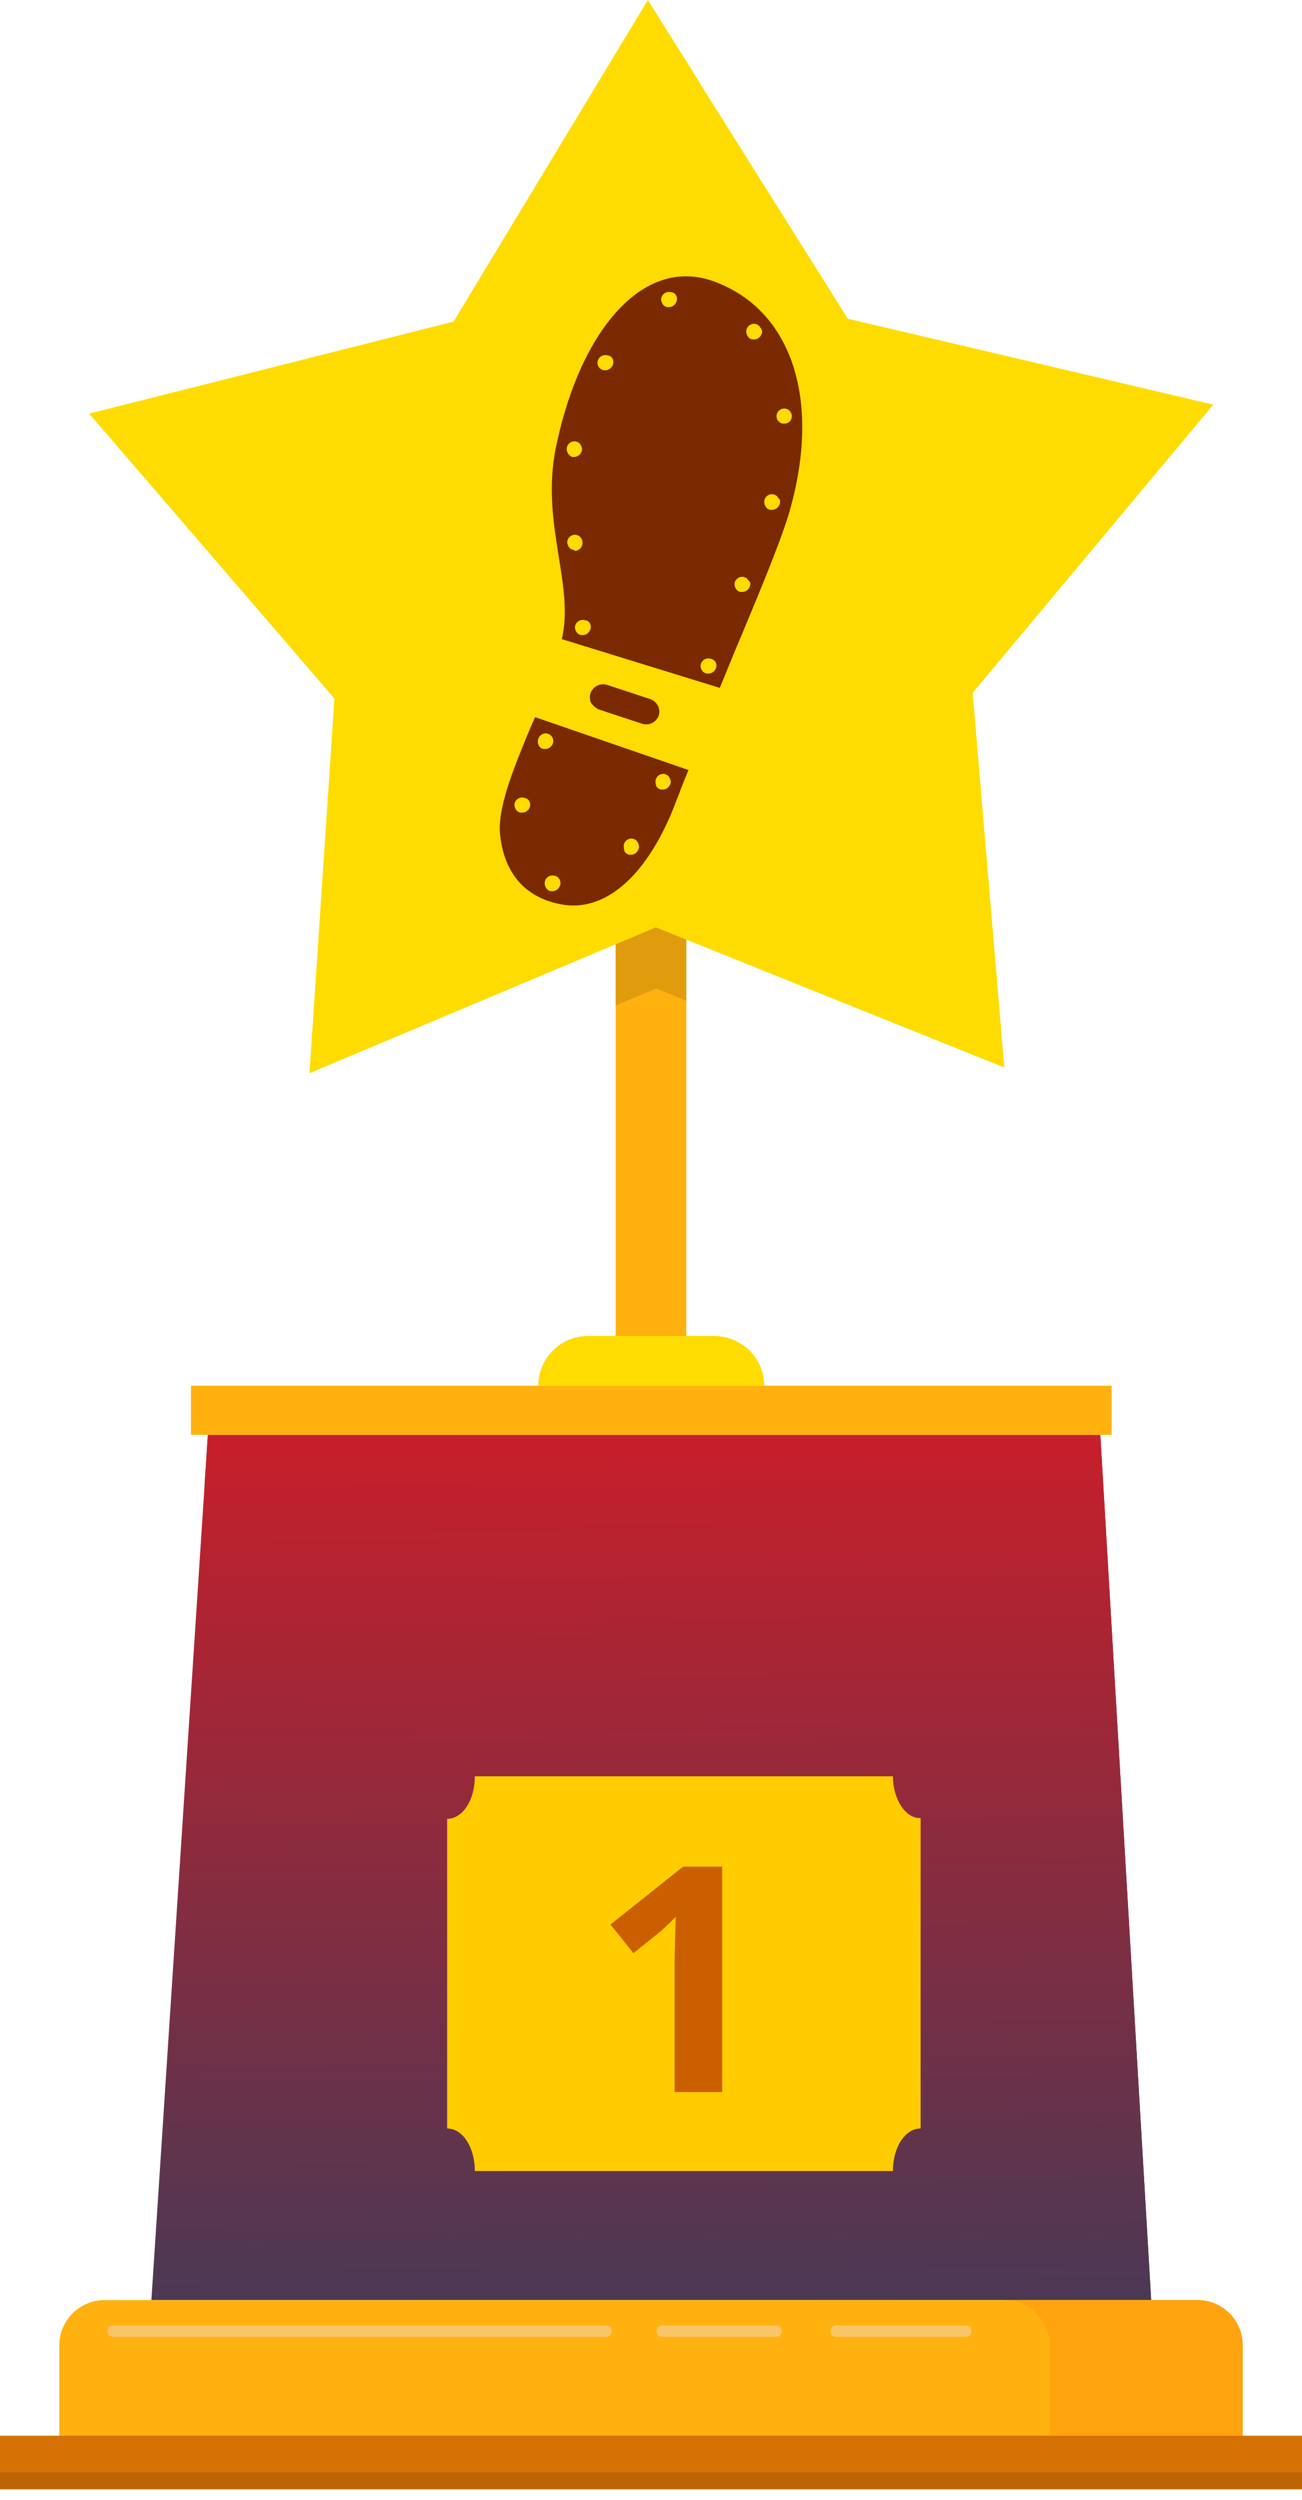 <svg width="99" height="190" viewBox="0 0 99 190" fill="none" xmlns="http://www.w3.org/2000/svg">
<path d="M52.184 68.892H46.815V101.577H52.184V68.892Z" fill="#FFB10F"/>
<path d="M58.112 105.314H40.932C40.932 103.252 42.607 101.534 44.711 101.534H54.332C56.437 101.577 58.112 103.252 58.112 105.314Z" fill="#FFDC01"/>
<path d="M87.532 174.807H11.51L15.805 109.05H83.666L87.532 174.807Z" fill="url(#paint0_linear)"/>
<path d="M83.666 109.05H15.805L15.547 112.959C31.697 119.187 57.724 132.243 67.603 154.277C71.511 162.996 74.346 169.653 76.451 174.807H87.532L83.666 109.05Z" fill="url(#paint1_linear)"/>
<path d="M84.526 105.314H14.518V109.05H84.526V105.314Z" fill="#FFB10F"/>
<path d="M94.491 185.201H4.51V178.243C4.51 176.353 6.056 174.807 7.946 174.807H91.055C92.945 174.807 94.491 176.353 94.491 178.243V185.201Z" fill="#FFB10F"/>
<path d="M91.054 174.807H76.365C78.255 174.807 79.801 176.353 79.801 178.243V185.201H94.49V178.243C94.49 176.353 92.987 174.807 91.054 174.807Z" fill="#FFA30F"/>
<path d="M99 185.115H0V189.195H99V185.115Z" fill="#D67205"/>
<path d="M99 187.907H0V189.152H99V187.907Z" fill="#BD6504"/>
<path d="M46.815 76.408L49.908 75.12L52.184 76.065V68.892H46.815V76.408Z" fill="#E09C0D"/>
<path d="M76.366 81.133L49.865 70.481L23.537 81.562L25.427 53.087L6.786 31.44L34.489 24.482L49.264 0.043L64.468 24.224L92.257 30.753L73.96 52.657L76.366 81.133Z" fill="#FFDC01"/>
<path d="M27.703 79.801C42.736 63.223 52.657 36.508 53.172 6.228L49.264 0L34.489 24.439L6.786 31.439L25.47 53.043L23.537 81.519L27.703 79.801Z" fill="#FFDC01"/>
<path d="M67.895 135H36.105C36.105 136.81 35.179 138.233 34 138.233V161.767C35.179 161.767 36.105 163.19 36.105 165H67.895C67.895 163.19 68.821 161.767 70 161.767V138.168C68.863 138.233 67.895 136.746 67.895 135Z" fill="#FFCC00"/>
<path d="M73.445 177.599H63.566C63.008 177.599 63.008 176.74 63.566 176.74H73.445C73.703 176.74 73.874 176.912 73.874 177.169C73.874 177.427 73.66 177.599 73.445 177.599Z" fill="#F9C569"/>
<path d="M59.013 177.599H50.337C49.779 177.599 49.779 176.74 50.337 176.74H59.013C59.271 176.74 59.442 176.912 59.442 177.169C59.442 177.427 59.271 177.599 59.013 177.599Z" fill="#F9C569"/>
<path d="M46.086 177.599H8.59C8.032 177.599 8.032 176.74 8.59 176.74H46.086C46.343 176.74 46.515 176.912 46.515 177.169C46.515 177.427 46.3 177.599 46.086 177.599Z" fill="#F9C569"/>
<path d="M40.339 55.285C39.013 58.483 37.765 61.525 38.038 63.553C38.272 65.581 39.286 68.117 42.718 68.741C45.761 69.287 48.725 66.985 50.831 62.305C51.143 61.642 51.338 61.057 51.611 60.394C51.806 59.848 52.04 59.263 52.352 58.522L40.69 54.504L40.339 55.285ZM40.3 61.291C40.222 61.564 39.988 61.759 39.715 61.759C39.676 61.759 39.637 61.759 39.559 61.759C39.403 61.72 39.286 61.642 39.208 61.486C39.13 61.369 39.091 61.174 39.13 61.057C39.208 60.745 39.52 60.55 39.832 60.628C40.183 60.667 40.378 60.979 40.3 61.291ZM49.856 59.263C49.934 58.951 50.246 58.756 50.558 58.834C50.714 58.873 50.831 58.951 50.909 59.107C50.987 59.224 51.026 59.419 50.987 59.536C50.909 59.809 50.675 60.004 50.402 60.004C50.363 60.004 50.324 60.004 50.246 60.004C50.09 59.965 49.973 59.887 49.895 59.731C49.856 59.575 49.817 59.419 49.856 59.263ZM47.438 64.177C47.516 63.865 47.828 63.67 48.14 63.748C48.296 63.787 48.413 63.865 48.491 64.021C48.569 64.138 48.608 64.333 48.569 64.489C48.491 64.762 48.257 64.957 47.984 64.957C47.945 64.957 47.906 64.957 47.828 64.957C47.672 64.918 47.555 64.84 47.477 64.684C47.438 64.489 47.399 64.294 47.438 64.177ZM42.523 66.79C42.601 66.907 42.64 67.102 42.601 67.258C42.523 67.531 42.289 67.727 42.016 67.727C41.977 67.727 41.938 67.727 41.86 67.727C41.704 67.688 41.587 67.609 41.509 67.454C41.431 67.337 41.392 67.141 41.431 66.985C41.509 66.673 41.821 66.478 42.133 66.556C42.289 66.556 42.445 66.673 42.523 66.79ZM40.924 56.181C41.002 55.87 41.314 55.675 41.626 55.752C41.938 55.831 42.133 56.142 42.055 56.455C41.977 56.728 41.743 56.923 41.47 56.923C41.431 56.923 41.392 56.923 41.314 56.923C41.158 56.884 41.041 56.806 40.963 56.65C40.885 56.494 40.885 56.337 40.924 56.181Z" fill="#7A2901"/>
<path d="M54.497 21.468C53.717 21.156 52.937 21 52.157 21C47.789 21 43.928 26.07 42.289 33.91C41.626 37.03 42.094 39.839 42.484 42.296C42.835 44.519 43.186 46.586 42.718 48.575L54.731 52.281C55.277 50.955 55.823 49.589 56.408 48.224C57.852 44.753 59.217 41.477 59.919 39.254C62.493 30.751 60.387 23.769 54.497 21.468ZM43.108 33.988C43.186 33.676 43.498 33.481 43.81 33.559C43.967 33.598 44.084 33.676 44.161 33.832C44.239 33.949 44.279 34.144 44.239 34.261C44.161 34.534 43.928 34.729 43.654 34.729C43.615 34.729 43.576 34.729 43.498 34.729C43.225 34.612 43.03 34.3 43.108 33.988ZM43.576 41.789C43.42 41.75 43.303 41.672 43.225 41.516C43.147 41.399 43.108 41.204 43.147 41.087C43.225 40.775 43.537 40.58 43.849 40.658C44.005 40.697 44.123 40.775 44.2 40.931C44.279 41.048 44.318 41.243 44.279 41.399C44.2 41.672 43.967 41.867 43.693 41.867C43.693 41.828 43.654 41.789 43.576 41.789ZM44.903 47.795C44.825 48.068 44.59 48.263 44.318 48.263C44.279 48.263 44.239 48.263 44.161 48.263C44.005 48.224 43.889 48.146 43.81 47.99C43.732 47.873 43.693 47.678 43.732 47.561C43.81 47.249 44.123 47.054 44.434 47.132C44.785 47.132 44.98 47.444 44.903 47.795ZM46.619 27.67C46.541 27.943 46.307 28.138 46.034 28.138C45.995 28.138 45.956 28.138 45.878 28.138C45.566 28.06 45.371 27.748 45.449 27.436C45.527 27.123 45.839 26.928 46.151 27.006C46.502 27.006 46.697 27.319 46.619 27.67ZM51.455 22.872C51.377 23.145 51.143 23.34 50.87 23.34C50.831 23.34 50.792 23.34 50.714 23.34C50.558 23.301 50.441 23.223 50.363 23.067C50.285 22.95 50.246 22.755 50.285 22.638C50.363 22.326 50.675 22.131 50.987 22.209C51.338 22.209 51.533 22.521 51.455 22.872ZM54.458 50.721C54.38 50.993 54.146 51.188 53.873 51.188C53.834 51.188 53.795 51.188 53.717 51.188C53.405 51.111 53.21 50.798 53.288 50.486C53.366 50.174 53.678 49.979 53.99 50.057C54.341 50.096 54.536 50.408 54.458 50.721ZM57.032 44.519C56.955 44.792 56.721 44.987 56.447 44.987C56.408 44.987 56.37 44.987 56.291 44.987C56.136 44.948 56.019 44.87 55.941 44.714C55.862 44.597 55.823 44.402 55.862 44.285C55.941 43.973 56.252 43.778 56.565 43.856C56.721 43.895 56.837 43.973 56.916 44.129C57.072 44.207 57.072 44.402 57.032 44.519ZM57.93 25.329C57.852 25.602 57.618 25.797 57.345 25.797C57.306 25.797 57.267 25.797 57.189 25.797C57.032 25.758 56.916 25.68 56.837 25.524C56.76 25.407 56.721 25.212 56.76 25.056C56.837 24.744 57.15 24.549 57.462 24.627C57.618 24.666 57.735 24.744 57.813 24.9C57.93 25.017 57.969 25.173 57.93 25.329ZM59.295 38.278C59.217 38.551 58.983 38.746 58.71 38.746C58.671 38.746 58.632 38.746 58.554 38.746C58.398 38.708 58.281 38.63 58.203 38.474C58.125 38.356 58.086 38.161 58.125 38.005C58.203 37.693 58.515 37.498 58.827 37.576C58.983 37.615 59.1 37.693 59.178 37.849C59.334 37.966 59.334 38.122 59.295 38.278ZM59.646 32.194C59.607 32.194 59.568 32.194 59.49 32.194C59.178 32.116 58.983 31.804 59.061 31.492C59.139 31.18 59.451 30.985 59.763 31.063C60.075 31.141 60.27 31.453 60.192 31.765C60.153 31.999 59.919 32.194 59.646 32.194Z" fill="#7A2901"/>
<path d="M45.527 53.919L48.843 55.011C48.96 55.05 49.038 55.05 49.155 55.05C49.584 55.05 49.935 54.777 50.091 54.387C50.247 53.88 49.974 53.334 49.467 53.139L46.151 52.047C46.034 52.008 45.956 52.008 45.839 52.008C45.41 52.008 45.059 52.281 44.903 52.671C44.825 52.905 44.825 53.178 44.942 53.412C45.098 53.646 45.293 53.802 45.527 53.919Z" fill="#7A2901"/>
<path d="M54.914 159H51.293V149.086L51.328 147.457L51.387 145.676C50.785 146.277 50.367 146.672 50.133 146.859L48.164 148.441L46.418 146.262L51.938 141.867H54.914V159Z" fill="#CB5F00"/>
<defs>
<linearGradient id="paint0_linear" x1="44.556" y1="99.75" x2="45.239" y2="184.105" gradientUnits="userSpaceOnUse">
<stop stop-color="#D91B24"/>
<stop offset="1" stop-color="#393C5A"/>
</linearGradient>
<linearGradient id="paint1_linear" x1="46.839" y1="99.75" x2="47.559" y2="184.104" gradientUnits="userSpaceOnUse">
<stop stop-color="#D91B24"/>
<stop offset="1" stop-color="#393C5A"/>
</linearGradient>
</defs>
</svg>
